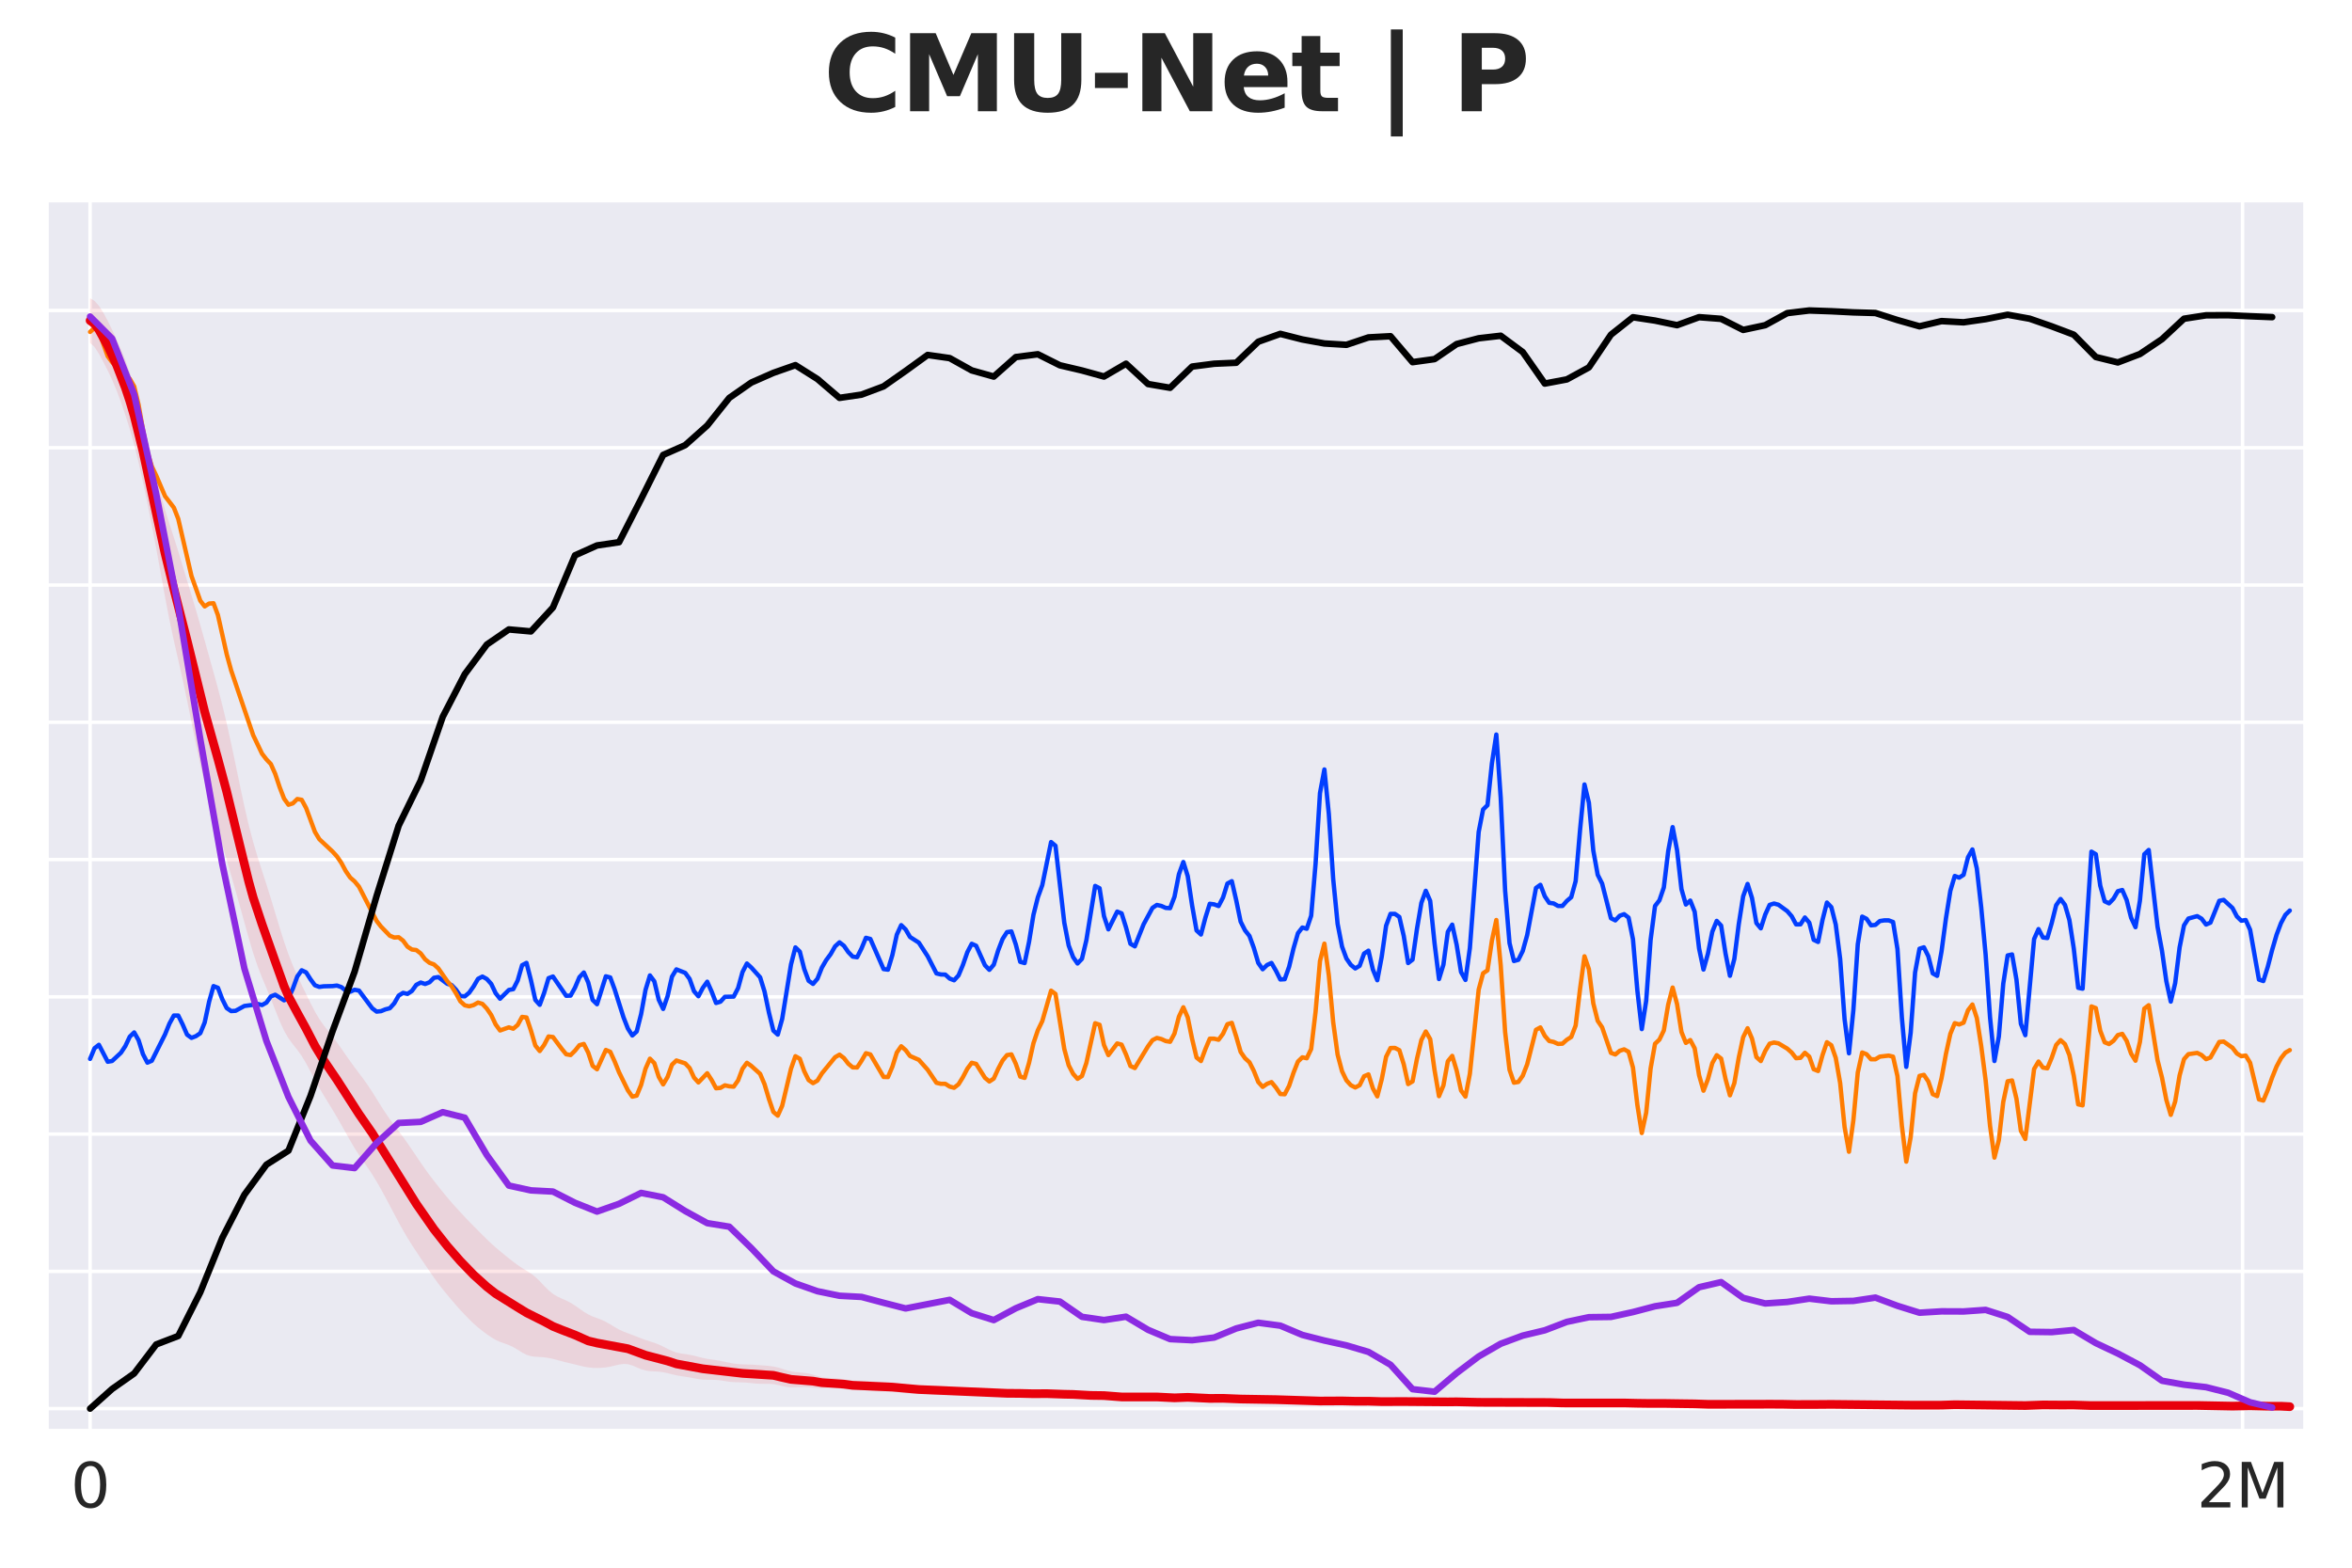 <?xml version="1.0" encoding="utf-8" standalone="no"?>
<!DOCTYPE svg PUBLIC "-//W3C//DTD SVG 1.1//EN"
  "http://www.w3.org/Graphics/SVG/1.1/DTD/svg11.dtd">
<svg xmlns:xlink="http://www.w3.org/1999/xlink" width="540pt" height="360pt" viewBox="0 0 540 360" xmlns="http://www.w3.org/2000/svg" version="1.1">
 <defs>
  <style type="text/css">*{stroke-linejoin: round; stroke-linecap: butt}</style>
 </defs>
 <g id="figure_1">
  <g id="patch_1">
   <path d="M 0 360 
L 540 360 
L 540 0 
L 0 0 
z
" style="fill: #ffffff"/>
  </g>
  <g id="axes_1">
   <g id="patch_2">
    <path d="M 10.8 328.52 
L 529.2 328.52 
L 529.2 46.08 
L 10.8 46.08 
z
" style="fill: #eaeaf2"/>
   </g>
   <g id="matplotlib.axis_1">
    <g id="xtick_1">
     <g id="line2d_1">
      <path d="M 20.684 328.52 
L 20.684 46.08 
" clip-path="url(#p09e2583d44)" style="fill: none; stroke: #ffffff; stroke-width: 0.8; stroke-linecap: round"/>
     </g>
     <g id="text_1">
      <!-- 0 -->
      <g style="fill: #262626" transform="translate(16.23 346.158) scale(0.14 -0.14)">
       <defs>
        <path id="DejaVuSans-30" d="M 2034 4250 
Q 1547 4250 1301 3770 
Q 1056 3291 1056 2328 
Q 1056 1369 1301 889 
Q 1547 409 2034 409 
Q 2525 409 2770 889 
Q 3016 1369 3016 2328 
Q 3016 3291 2770 3770 
Q 2525 4250 2034 4250 
z
M 2034 4750 
Q 2819 4750 3233 4129 
Q 3647 3509 3647 2328 
Q 3647 1150 3233 529 
Q 2819 -91 2034 -91 
Q 1250 -91 836 529 
Q 422 1150 422 2328 
Q 422 3509 836 4129 
Q 1250 4750 2034 4750 
z
" transform="scale(0.016)"/>
       </defs>
       <use xlink:href="#DejaVuSans-30"/>
      </g>
     </g>
    </g>
    <g id="xtick_2">
     <g id="line2d_2">
      <path d="M 514.869 328.52 
L 514.869 46.08 
" clip-path="url(#p09e2583d44)" style="fill: none; stroke: #ffffff; stroke-width: 0.8; stroke-linecap: round"/>
     </g>
     <g id="text_2">
      <!-- 2M -->
      <g style="fill: #262626" transform="translate(504.375 346.158) scale(0.14 -0.14)">
       <defs>
        <path id="DejaVuSans-32" d="M 1228 531 
L 3431 531 
L 3431 0 
L 469 0 
L 469 531 
Q 828 903 1448 1529 
Q 2069 2156 2228 2338 
Q 2531 2678 2651 2914 
Q 2772 3150 2772 3378 
Q 2772 3750 2511 3984 
Q 2250 4219 1831 4219 
Q 1534 4219 1204 4116 
Q 875 4013 500 3803 
L 500 4441 
Q 881 4594 1212 4672 
Q 1544 4750 1819 4750 
Q 2544 4750 2975 4387 
Q 3406 4025 3406 3419 
Q 3406 3131 3298 2873 
Q 3191 2616 2906 2266 
Q 2828 2175 2409 1742 
Q 1991 1309 1228 531 
z
" transform="scale(0.016)"/>
        <path id="DejaVuSans-4d" d="M 628 4666 
L 1569 4666 
L 2759 1491 
L 3956 4666 
L 4897 4666 
L 4897 0 
L 4281 0 
L 4281 4097 
L 3078 897 
L 2444 897 
L 1241 4097 
L 1241 0 
L 628 0 
L 628 4666 
z
" transform="scale(0.016)"/>
       </defs>
       <use xlink:href="#DejaVuSans-32"/>
       <use xlink:href="#DejaVuSans-4d" transform="translate(63.623 0)"/>
      </g>
     </g>
    </g>
   </g>
   <g id="matplotlib.axis_2">
    <g id="ytick_1">
     <g id="line2d_3">
      <path d="M 10.8 323.476 
L 529.2 323.476 
" clip-path="url(#p09e2583d44)" style="fill: none; stroke: #ffffff; stroke-width: 0.8; stroke-linecap: round"/>
     </g>
    </g>
    <g id="ytick_2">
     <g id="line2d_4">
      <path d="M 10.8 291.954 
L 529.2 291.954 
" clip-path="url(#p09e2583d44)" style="fill: none; stroke: #ffffff; stroke-width: 0.8; stroke-linecap: round"/>
     </g>
    </g>
    <g id="ytick_3">
     <g id="line2d_5">
      <path d="M 10.8 260.432 
L 529.2 260.432 
" clip-path="url(#p09e2583d44)" style="fill: none; stroke: #ffffff; stroke-width: 0.8; stroke-linecap: round"/>
     </g>
    </g>
    <g id="ytick_4">
     <g id="line2d_6">
      <path d="M 10.8 228.909 
L 529.2 228.909 
" clip-path="url(#p09e2583d44)" style="fill: none; stroke: #ffffff; stroke-width: 0.8; stroke-linecap: round"/>
     </g>
    </g>
    <g id="ytick_5">
     <g id="line2d_7">
      <path d="M 10.8 197.387 
L 529.2 197.387 
" clip-path="url(#p09e2583d44)" style="fill: none; stroke: #ffffff; stroke-width: 0.8; stroke-linecap: round"/>
     </g>
    </g>
    <g id="ytick_6">
     <g id="line2d_8">
      <path d="M 10.8 165.865 
L 529.2 165.865 
" clip-path="url(#p09e2583d44)" style="fill: none; stroke: #ffffff; stroke-width: 0.8; stroke-linecap: round"/>
     </g>
    </g>
    <g id="ytick_7">
     <g id="line2d_9">
      <path d="M 10.8 134.343 
L 529.2 134.343 
" clip-path="url(#p09e2583d44)" style="fill: none; stroke: #ffffff; stroke-width: 0.8; stroke-linecap: round"/>
     </g>
    </g>
    <g id="ytick_8">
     <g id="line2d_10">
      <path d="M 10.8 102.82 
L 529.2 102.82 
" clip-path="url(#p09e2583d44)" style="fill: none; stroke: #ffffff; stroke-width: 0.8; stroke-linecap: round"/>
     </g>
    </g>
    <g id="ytick_9">
     <g id="line2d_11">
      <path d="M 10.8 71.298 
L 529.2 71.298 
" clip-path="url(#p09e2583d44)" style="fill: none; stroke: #ffffff; stroke-width: 0.8; stroke-linecap: round"/>
     </g>
    </g>
   </g>
   <g id="FillBetweenPolyCollection_1">
    <path d="M 20.684 68.491 
L 20.684 78.74 
L 21.696 79.668 
L 22.708 81.24 
L 23.72 83.104 
L 24.732 85.083 
L 25.744 87.222 
L 26.756 89.633 
L 27.768 92.341 
L 28.78 95.302 
L 29.793 98.528 
L 30.805 102.128 
L 31.817 106.205 
L 32.829 110.732 
L 33.841 115.568 
L 34.853 120.623 
L 35.865 125.932 
L 36.877 131.494 
L 37.889 137.082 
L 38.901 142.339 
L 39.913 147.101 
L 40.926 151.557 
L 41.938 156.058 
L 42.95 160.821 
L 43.962 165.807 
L 44.974 170.796 
L 45.986 175.525 
L 46.998 179.818 
L 48.01 183.661 
L 49.022 187.181 
L 50.034 190.57 
L 51.046 193.98 
L 52.059 197.471 
L 53.071 201.013 
L 54.083 204.57 
L 55.095 208.161 
L 56.107 211.814 
L 57.119 215.454 
L 58.131 218.874 
L 59.143 221.882 
L 60.155 224.478 
L 61.167 226.886 
L 62.179 229.356 
L 63.192 231.946 
L 64.204 234.475 
L 65.216 236.684 
L 66.228 238.435 
L 67.24 239.813 
L 68.252 241.075 
L 69.264 242.491 
L 70.276 244.181 
L 71.288 246.073 
L 72.3 247.998 
L 73.312 249.828 
L 74.325 251.54 
L 75.337 253.188 
L 76.349 254.845 
L 77.361 256.553 
L 78.373 258.324 
L 79.385 260.134 
L 80.397 261.928 
L 81.409 263.64 
L 82.421 265.226 
L 83.433 266.705 
L 84.445 268.157 
L 85.458 269.683 
L 86.47 271.337 
L 87.482 273.108 
L 88.494 274.961 
L 89.506 276.868 
L 90.518 278.796 
L 91.53 280.701 
L 92.542 282.533 
L 93.554 284.26 
L 94.566 285.881 
L 95.578 287.425 
L 96.591 288.928 
L 97.603 290.422 
L 98.615 291.915 
L 99.627 293.382 
L 100.639 294.775 
L 101.651 296.074 
L 102.663 297.311 
L 103.675 298.522 
L 104.687 299.704 
L 105.699 300.838 
L 106.711 301.925 
L 107.724 302.965 
L 108.736 303.941 
L 109.748 304.832 
L 110.76 305.642 
L 111.772 306.392 
L 112.784 307.084 
L 113.796 307.68 
L 114.808 308.148 
L 115.82 308.515 
L 116.832 308.878 
L 117.844 309.345 
L 118.857 309.945 
L 119.869 310.584 
L 120.881 311.107 
L 121.893 311.42 
L 122.905 311.555 
L 123.917 311.617 
L 124.929 311.696 
L 125.941 311.838 
L 126.953 312.05 
L 127.965 312.314 
L 128.977 312.593 
L 129.989 312.853 
L 131.002 313.09 
L 132.014 313.327 
L 133.026 313.581 
L 134.038 313.824 
L 135.05 314.009 
L 136.062 314.11 
L 137.074 314.138 
L 138.086 314.104 
L 139.098 314.008 
L 140.11 313.838 
L 141.122 313.6 
L 142.135 313.355 
L 143.147 313.211 
L 144.159 313.272 
L 145.171 313.56 
L 146.183 313.986 
L 147.195 314.406 
L 148.207 314.708 
L 149.219 314.864 
L 150.231 314.926 
L 151.243 314.986 
L 152.255 315.116 
L 153.268 315.331 
L 154.28 315.586 
L 155.292 315.819 
L 156.304 316 
L 157.316 316.151 
L 158.328 316.31 
L 159.34 316.496 
L 160.352 316.683 
L 161.364 316.815 
L 162.376 316.861 
L 163.388 316.859 
L 164.401 316.884 
L 165.413 316.988 
L 166.425 317.149 
L 167.437 317.301 
L 168.449 317.39 
L 169.461 317.42 
L 170.473 317.444 
L 171.485 317.509 
L 172.497 317.613 
L 173.509 317.714 
L 174.521 317.769 
L 175.534 317.773 
L 176.546 317.775 
L 177.558 317.851 
L 178.57 318.035 
L 179.582 318.282 
L 180.594 318.495 
L 181.606 318.595 
L 182.618 318.583 
L 183.63 318.53 
L 184.642 318.514 
L 185.654 318.567 
L 186.667 318.662 
L 187.679 318.748 
L 188.691 318.782 
L 189.703 318.764 
L 190.715 318.735 
L 191.727 318.754 
L 192.739 318.845 
L 193.751 318.986 
L 194.763 319.125 
L 195.775 319.217 
L 196.787 319.26 
L 197.8 319.29 
L 198.812 319.344 
L 199.824 319.427 
L 200.836 319.514 
L 201.848 319.566 
L 202.86 319.575 
L 203.872 319.573 
L 204.884 319.604 
L 205.896 319.689 
L 206.908 319.813 
L 207.92 319.936 
L 208.933 320.019 
L 209.945 320.048 
L 210.957 320.052 
L 211.969 320.073 
L 212.981 320.137 
L 213.993 320.233 
L 215.005 320.324 
L 216.017 320.365 
L 217.029 320.336 
L 218.041 320.258 
L 219.053 320.182 
L 220.066 320.158 
L 221.078 320.193 
L 222.09 320.243 
L 223.102 320.257 
L 224.114 320.232 
L 225.126 320.218 
L 226.138 320.275 
L 227.15 320.418 
L 228.162 320.598 
L 229.174 320.733 
L 230.186 320.764 
L 231.199 320.707 
L 232.211 320.636 
L 233.223 320.622 
L 234.235 320.685 
L 235.247 320.786 
L 236.259 320.865 
L 237.271 320.886 
L 238.283 320.861 
L 239.295 320.83 
L 240.307 320.828 
L 241.319 320.855 
L 242.332 320.876 
L 243.344 320.864 
L 244.356 320.835 
L 245.368 320.832 
L 246.38 320.886 
L 247.392 320.982 
L 248.404 321.071 
L 249.416 321.104 
L 250.428 321.073 
L 251.44 321.02 
L 252.452 321.012 
L 253.465 321.081 
L 254.477 321.204 
L 255.489 321.32 
L 256.501 321.377 
L 257.513 321.365 
L 258.525 321.324 
L 259.537 321.311 
L 260.549 321.352 
L 261.561 321.422 
L 262.573 321.464 
L 263.585 321.452 
L 264.598 321.417 
L 265.61 321.42 
L 266.622 321.494 
L 267.634 321.61 
L 268.646 321.702 
L 269.658 321.713 
L 270.67 321.639 
L 271.682 321.535 
L 272.694 321.474 
L 273.706 321.495 
L 274.718 321.58 
L 275.731 321.675 
L 276.743 321.73 
L 277.755 321.736 
L 278.767 321.724 
L 279.779 321.742 
L 280.791 321.804 
L 281.803 321.882 
L 282.815 321.932 
L 283.827 321.936 
L 284.839 321.911 
L 285.851 321.891 
L 286.864 321.898 
L 287.876 321.931 
L 288.888 321.974 
L 289.9 321.997 
L 290.912 321.989 
L 291.924 321.966 
L 292.936 321.96 
L 293.948 321.993 
L 294.96 322.058 
L 295.972 322.122 
L 296.984 322.152 
L 297.997 322.145 
L 299.009 322.127 
L 300.021 322.132 
L 301.033 322.165 
L 302.045 322.2 
L 303.057 322.197 
L 304.069 322.145 
L 305.081 322.073 
L 306.093 322.03 
L 307.105 322.044 
L 308.117 322.113 
L 309.13 322.203 
L 310.142 322.275 
L 311.154 322.304 
L 312.166 322.303 
L 313.178 322.296 
L 314.19 322.304 
L 315.202 322.323 
L 316.214 322.336 
L 317.226 322.327 
L 318.238 322.292 
L 319.25 322.251 
L 320.263 322.229 
L 321.275 322.243 
L 322.287 322.285 
L 323.299 322.323 
L 324.311 322.332 
L 325.323 322.321 
L 326.335 322.318 
L 327.347 322.343 
L 328.359 322.389 
L 329.371 322.43 
L 330.383 322.439 
L 331.396 322.409 
L 332.408 322.358 
L 333.42 322.316 
L 334.432 322.302 
L 335.444 322.316 
L 336.456 322.345 
L 337.468 322.369 
L 338.48 322.381 
L 339.492 322.388 
L 340.504 322.409 
L 341.516 322.454 
L 342.529 322.509 
L 343.541 322.545 
L 344.553 322.542 
L 345.565 322.509 
L 346.577 322.47 
L 347.589 322.446 
L 348.601 322.442 
L 349.613 322.443 
L 350.625 322.432 
L 351.637 322.405 
L 352.649 322.379 
L 353.662 322.385 
L 354.674 322.435 
L 355.686 322.513 
L 356.698 322.583 
L 357.71 322.618 
L 358.722 322.618 
L 359.734 322.606 
L 360.746 322.605 
L 361.758 322.623 
L 362.77 322.65 
L 363.782 322.664 
L 364.795 322.654 
L 365.807 322.629 
L 366.819 322.609 
L 367.831 322.606 
L 368.843 322.622 
L 369.855 322.644 
L 370.867 322.652 
L 371.879 322.641 
L 372.891 322.619 
L 373.903 322.606 
L 374.915 322.615 
L 375.928 322.643 
L 376.94 322.674 
L 377.952 322.694 
L 378.964 322.698 
L 379.976 322.692 
L 380.988 322.692 
L 382 322.702 
L 383.012 322.716 
L 384.024 322.717 
L 385.036 322.696 
L 386.048 322.662 
L 387.061 322.635 
L 388.073 322.636 
L 389.085 322.665 
L 390.097 322.708 
L 391.109 322.743 
L 392.121 322.757 
L 393.133 322.757 
L 394.145 322.759 
L 395.157 322.775 
L 396.169 322.798 
L 397.181 322.814 
L 398.194 322.809 
L 399.206 322.788 
L 400.218 322.765 
L 401.23 322.758 
L 402.242 322.771 
L 403.254 322.794 
L 404.266 322.808 
L 405.278 322.806 
L 406.29 322.795 
L 407.302 322.794 
L 408.314 322.818 
L 409.327 322.864 
L 410.339 322.911 
L 411.351 322.934 
L 412.363 322.923 
L 413.375 322.893 
L 414.387 322.87 
L 415.399 322.868 
L 416.411 322.881 
L 417.423 322.894 
L 418.435 322.892 
L 419.447 322.878 
L 420.46 322.867 
L 421.472 322.876 
L 422.484 322.906 
L 423.496 322.939 
L 424.508 322.951 
L 425.52 322.937 
L 426.532 322.912 
L 427.544 322.9 
L 428.556 322.912 
L 429.568 322.941 
L 430.58 322.969 
L 431.593 322.98 
L 432.605 322.968 
L 433.617 322.947 
L 434.629 322.934 
L 435.641 322.941 
L 436.653 322.96 
L 437.665 322.976 
L 438.677 322.978 
L 439.689 322.969 
L 440.701 322.963 
L 441.713 322.972 
L 442.726 322.995 
L 443.738 323.019 
L 444.75 323.024 
L 445.762 322.999 
L 446.774 322.956 
L 447.786 322.918 
L 448.798 322.905 
L 449.81 322.919 
L 450.822 322.949 
L 451.834 322.973 
L 452.846 322.979 
L 453.859 322.972 
L 454.871 322.97 
L 455.883 322.986 
L 456.895 323.017 
L 457.907 323.053 
L 458.919 323.078 
L 459.931 323.087 
L 460.943 323.087 
L 461.955 323.095 
L 462.967 323.118 
L 463.979 323.148 
L 464.992 323.164 
L 466.004 323.151 
L 467.016 323.113 
L 468.028 323.07 
L 469.04 323.042 
L 470.052 323.044 
L 471.064 323.071 
L 472.076 323.1 
L 473.088 323.11 
L 474.1 323.097 
L 475.112 323.079 
L 476.125 323.074 
L 477.137 323.084 
L 478.149 323.094 
L 479.161 323.091 
L 480.173 323.081 
L 481.185 323.078 
L 482.197 323.093 
L 483.209 323.125 
L 484.221 323.157 
L 485.233 323.172 
L 486.245 323.164 
L 487.258 323.151 
L 488.27 323.155 
L 489.282 323.185 
L 490.294 323.232 
L 491.306 323.277 
L 492.318 323.3 
L 493.33 323.29 
L 494.342 323.251 
L 495.354 323.206 
L 496.366 323.176 
L 497.378 323.172 
L 498.391 323.19 
L 499.403 323.212 
L 500.415 323.222 
L 501.427 323.221 
L 502.439 323.221 
L 503.451 323.233 
L 504.463 323.248 
L 505.475 323.246 
L 506.487 323.223 
L 507.499 323.193 
L 508.511 323.177 
L 509.524 323.182 
L 510.536 323.206 
L 511.548 323.236 
L 512.56 323.258 
L 513.572 323.267 
L 514.584 323.27 
L 515.596 323.279 
L 516.608 323.296 
L 517.62 323.319 
L 518.632 323.338 
L 519.644 323.343 
L 520.657 323.334 
L 521.669 323.317 
L 522.681 323.31 
L 523.693 323.328 
L 524.705 323.365 
L 525.717 323.396 
L 525.717 322.652 
L 525.717 322.652 
L 524.705 322.591 
L 523.693 322.512 
L 522.681 322.464 
L 521.669 322.467 
L 520.657 322.504 
L 519.644 322.527 
L 518.632 322.499 
L 517.62 322.424 
L 516.608 322.348 
L 515.596 322.325 
L 514.584 322.372 
L 513.572 322.465 
L 512.56 322.547 
L 511.548 322.572 
L 510.536 322.535 
L 509.524 322.468 
L 508.511 322.411 
L 507.499 322.378 
L 506.487 322.354 
L 505.475 322.312 
L 504.463 322.247 
L 503.451 322.183 
L 502.439 322.156 
L 501.427 322.188 
L 500.415 322.266 
L 499.403 322.348 
L 498.391 322.385 
L 497.378 322.355 
L 496.366 322.286 
L 495.354 322.226 
L 494.342 322.211 
L 493.33 322.239 
L 492.318 322.272 
L 491.306 322.273 
L 490.294 322.245 
L 489.282 322.228 
L 488.27 322.257 
L 487.258 322.33 
L 486.245 322.414 
L 485.233 322.473 
L 484.221 322.489 
L 483.209 322.475 
L 482.197 322.46 
L 481.185 322.461 
L 480.173 322.468 
L 479.161 322.451 
L 478.149 322.392 
L 477.137 322.302 
L 476.125 322.211 
L 475.112 322.153 
L 474.1 322.148 
L 473.088 322.192 
L 472.076 322.25 
L 471.064 322.276 
L 470.052 322.251 
L 469.04 322.203 
L 468.028 322.181 
L 467.016 322.214 
L 466.004 322.29 
L 464.992 322.372 
L 463.979 322.431 
L 462.967 322.463 
L 461.955 322.485 
L 460.943 322.514 
L 459.931 322.544 
L 458.919 322.548 
L 457.907 322.51 
L 456.895 322.441 
L 455.883 322.372 
L 454.871 322.327 
L 453.859 322.314 
L 452.846 322.32 
L 451.834 322.32 
L 450.822 322.3 
L 449.81 322.269 
L 448.798 322.248 
L 447.786 322.254 
L 446.774 322.294 
L 445.762 322.352 
L 444.75 322.392 
L 443.738 322.392 
L 442.726 322.366 
L 441.713 322.349 
L 440.701 322.364 
L 439.689 322.404 
L 438.677 322.438 
L 437.665 322.443 
L 436.653 322.423 
L 435.641 322.403 
L 434.629 322.408 
L 433.617 322.444 
L 432.605 322.489 
L 431.593 322.511 
L 430.58 322.488 
L 429.568 322.424 
L 428.556 322.352 
L 427.544 322.308 
L 426.532 322.306 
L 425.52 322.324 
L 424.508 322.325 
L 423.496 322.282 
L 422.484 322.207 
L 421.472 322.141 
L 420.46 322.121 
L 419.447 322.147 
L 418.435 322.185 
L 417.423 322.196 
L 416.411 322.171 
L 415.399 322.132 
L 414.387 322.11 
L 413.375 322.119 
L 412.363 322.141 
L 411.351 322.146 
L 410.339 322.119 
L 409.327 322.075 
L 408.314 322.051 
L 407.302 322.066 
L 406.29 322.113 
L 405.278 322.16 
L 404.266 322.174 
L 403.254 322.143 
L 402.242 322.091 
L 401.23 322.058 
L 400.218 322.074 
L 399.206 322.129 
L 398.194 322.183 
L 397.181 322.201 
L 396.169 322.185 
L 395.157 322.161 
L 394.145 322.159 
L 393.133 322.18 
L 392.121 322.201 
L 391.109 322.195 
L 390.097 322.152 
L 389.085 322.089 
L 388.073 322.035 
L 387.061 322.012 
L 386.048 322.015 
L 385.036 322.015 
L 384.024 321.984 
L 383.012 321.921 
L 382 321.853 
L 380.988 321.817 
L 379.976 321.83 
L 378.964 321.873 
L 377.952 321.907 
L 376.94 321.9 
L 375.928 321.848 
L 374.915 321.779 
L 373.903 321.732 
L 372.891 321.734 
L 371.879 321.777 
L 370.867 321.824 
L 369.855 321.834 
L 368.843 321.795 
L 367.831 321.731 
L 366.819 321.683 
L 365.807 321.675 
L 364.795 321.699 
L 363.782 321.722 
L 362.77 321.718 
L 361.758 321.694 
L 360.746 321.68 
L 359.734 321.694 
L 358.722 321.724 
L 357.71 321.732 
L 356.698 321.696 
L 355.686 321.63 
L 354.674 321.572 
L 353.662 321.551 
L 352.649 321.567 
L 351.637 321.602 
L 350.625 321.628 
L 349.613 321.627 
L 348.601 321.605 
L 347.589 321.582 
L 346.577 321.577 
L 345.565 321.597 
L 344.553 321.633 
L 343.541 321.659 
L 342.529 321.659 
L 341.516 321.642 
L 340.504 321.639 
L 339.492 321.662 
L 338.48 321.696 
L 337.468 321.703 
L 336.456 321.662 
L 335.444 321.585 
L 334.432 321.511 
L 333.42 321.478 
L 332.408 321.499 
L 331.396 321.545 
L 330.383 321.57 
L 329.371 321.544 
L 328.359 321.474 
L 327.347 321.396 
L 326.335 321.346 
L 325.323 321.341 
L 324.311 321.37 
L 323.299 321.401 
L 322.287 321.409 
L 321.275 321.394 
L 320.263 321.378 
L 319.25 321.379 
L 318.238 321.394 
L 317.226 321.402 
L 316.214 321.376 
L 315.202 321.31 
L 314.19 321.233 
L 313.178 321.186 
L 312.166 321.195 
L 311.154 321.245 
L 310.142 321.293 
L 309.13 321.309 
L 308.117 321.291 
L 307.105 321.266 
L 306.093 321.252 
L 305.081 321.252 
L 304.069 321.259 
L 303.057 321.262 
L 302.045 321.251 
L 301.033 321.227 
L 300.021 321.2 
L 299.009 321.178 
L 297.997 321.158 
L 296.984 321.123 
L 295.972 321.061 
L 294.96 320.979 
L 293.948 320.901 
L 292.936 320.852 
L 291.924 320.829 
L 290.912 320.809 
L 289.9 320.777 
L 288.888 320.735 
L 287.876 320.701 
L 286.864 320.682 
L 285.851 320.664 
L 284.839 320.634 
L 283.827 320.584 
L 282.815 320.518 
L 281.803 320.451 
L 280.791 320.407 
L 279.779 320.409 
L 278.767 320.454 
L 277.755 320.517 
L 276.743 320.557 
L 275.731 320.542 
L 274.718 320.471 
L 273.706 320.371 
L 272.694 320.283 
L 271.682 320.241 
L 270.67 320.251 
L 269.658 320.282 
L 268.646 320.292 
L 267.634 320.26 
L 266.622 320.207 
L 265.61 320.168 
L 264.598 320.162 
L 263.585 320.184 
L 262.573 320.213 
L 261.561 320.233 
L 260.549 320.241 
L 259.537 320.245 
L 258.525 320.244 
L 257.513 320.22 
L 256.501 320.152 
L 255.489 320.049 
L 254.477 319.946 
L 253.465 319.874 
L 252.452 319.841 
L 251.44 319.827 
L 250.428 319.803 
L 249.416 319.751 
L 248.404 319.675 
L 247.392 319.596 
L 246.38 319.54 
L 245.368 319.517 
L 244.356 319.513 
L 243.344 319.494 
L 242.332 319.431 
L 241.319 319.329 
L 240.307 319.23 
L 239.295 319.179 
L 238.283 319.184 
L 237.271 319.22 
L 236.259 319.254 
L 235.247 319.272 
L 234.235 319.271 
L 233.223 319.254 
L 232.211 319.229 
L 231.199 319.206 
L 230.186 319.189 
L 229.174 319.17 
L 228.162 319.136 
L 227.15 319.094 
L 226.138 319.057 
L 225.126 319.03 
L 224.114 319.002 
L 223.102 318.953 
L 222.09 318.871 
L 221.078 318.76 
L 220.066 318.635 
L 219.053 318.513 
L 218.041 318.402 
L 217.029 318.311 
L 216.017 318.239 
L 215.005 318.186 
L 213.993 318.152 
L 212.981 318.136 
L 211.969 318.129 
L 210.957 318.117 
L 209.945 318.085 
L 208.933 318.019 
L 207.92 317.907 
L 206.908 317.757 
L 205.896 317.599 
L 204.884 317.467 
L 203.872 317.381 
L 202.86 317.333 
L 201.848 317.288 
L 200.836 317.217 
L 199.824 317.131 
L 198.812 317.069 
L 197.8 317.054 
L 196.787 317.061 
L 195.775 317.027 
L 194.763 316.908 
L 193.751 316.726 
L 192.739 316.557 
L 191.727 316.459 
L 190.715 316.425 
L 189.703 316.377 
L 188.691 316.233 
L 187.679 315.976 
L 186.667 315.673 
L 185.654 315.416 
L 184.642 315.256 
L 183.63 315.168 
L 182.618 315.081 
L 181.606 314.918 
L 180.594 314.653 
L 179.582 314.326 
L 178.57 314.02 
L 177.558 313.798 
L 176.546 313.668 
L 175.534 313.584 
L 174.521 313.504 
L 173.509 313.427 
L 172.497 313.372 
L 171.485 313.342 
L 170.473 313.31 
L 169.461 313.241 
L 168.449 313.116 
L 167.437 312.932 
L 166.425 312.717 
L 165.413 312.508 
L 164.401 312.336 
L 163.388 312.193 
L 162.376 312.04 
L 161.364 311.835 
L 160.352 311.579 
L 159.34 311.318 
L 158.328 311.105 
L 157.316 310.951 
L 156.304 310.804 
L 155.292 310.58 
L 154.28 310.22 
L 153.268 309.74 
L 152.255 309.221 
L 151.243 308.751 
L 150.231 308.364 
L 149.219 308.035 
L 148.207 307.704 
L 147.195 307.335 
L 146.183 306.937 
L 145.171 306.543 
L 144.159 306.168 
L 143.147 305.777 
L 142.135 305.311 
L 141.122 304.743 
L 140.11 304.12 
L 139.098 303.538 
L 138.086 303.065 
L 137.074 302.684 
L 136.062 302.308 
L 135.05 301.839 
L 134.038 301.233 
L 133.026 300.524 
L 132.014 299.804 
L 131.002 299.165 
L 129.989 298.646 
L 128.977 298.204 
L 127.965 297.732 
L 126.953 297.116 
L 125.941 296.286 
L 124.929 295.27 
L 123.917 294.197 
L 122.905 293.228 
L 121.893 292.447 
L 120.881 291.803 
L 119.869 291.18 
L 118.857 290.5 
L 117.844 289.752 
L 116.832 288.957 
L 115.82 288.14 
L 114.808 287.31 
L 113.796 286.455 
L 112.784 285.55 
L 111.772 284.588 
L 110.76 283.584 
L 109.748 282.568 
L 108.736 281.554 
L 107.724 280.525 
L 106.711 279.461 
L 105.699 278.366 
L 104.687 277.256 
L 103.675 276.123 
L 102.663 274.945 
L 101.651 273.716 
L 100.639 272.455 
L 99.627 271.169 
L 98.615 269.841 
L 97.603 268.447 
L 96.591 266.988 
L 95.578 265.492 
L 94.566 263.992 
L 93.554 262.52 
L 92.542 261.095 
L 91.53 259.722 
L 90.518 258.378 
L 89.506 257.007 
L 88.494 255.548 
L 87.482 253.982 
L 86.47 252.351 
L 85.458 250.735 
L 84.445 249.205 
L 83.433 247.784 
L 82.421 246.434 
L 81.409 245.088 
L 80.397 243.698 
L 79.385 242.257 
L 78.373 240.795 
L 77.361 239.361 
L 76.349 238.005 
L 75.337 236.732 
L 74.325 235.449 
L 73.312 234.001 
L 72.3 232.285 
L 71.288 230.337 
L 70.276 228.274 
L 69.264 226.176 
L 68.252 224.026 
L 67.24 221.72 
L 66.228 219.139 
L 65.216 216.224 
L 64.204 213.018 
L 63.192 209.657 
L 62.179 206.306 
L 61.167 203.076 
L 60.155 199.951 
L 59.143 196.786 
L 58.131 193.371 
L 57.119 189.516 
L 56.107 185.155 
L 55.095 180.407 
L 54.083 175.514 
L 53.071 170.714 
L 52.059 166.164 
L 51.046 161.943 
L 50.034 158.04 
L 49.022 154.35 
L 48.01 150.73 
L 46.998 147.11 
L 45.986 143.524 
L 44.974 140.041 
L 43.962 136.661 
L 42.95 133.311 
L 41.938 129.947 
L 40.926 126.616 
L 39.913 123.395 
L 38.901 120.262 
L 37.889 117.038 
L 36.877 113.5 
L 35.865 109.546 
L 34.853 105.258 
L 33.841 100.842 
L 32.829 96.523 
L 31.817 92.478 
L 30.805 88.809 
L 29.793 85.554 
L 28.78 82.701 
L 27.768 80.187 
L 26.756 77.901 
L 25.744 75.74 
L 24.732 73.68 
L 23.72 71.796 
L 22.708 70.221 
L 21.696 69.086 
L 20.684 68.491 
z
" clip-path="url(#p09e2583d44)" style="fill: #e8000b; fill-opacity: 0.1"/>
   </g>
   <g id="line2d_12">
    <path d="M 20.684 243.161 
L 21.696 240.723 
L 22.708 239.93 
L 24.732 243.817 
L 25.744 243.643 
L 27.768 241.746 
L 28.78 240.215 
L 29.793 238.063 
L 30.805 237.087 
L 31.817 238.872 
L 32.829 242.088 
L 33.841 244.025 
L 34.853 243.588 
L 37.889 237.546 
L 38.901 235.064 
L 39.913 233.205 
L 40.926 233.207 
L 41.938 235.268 
L 42.95 237.596 
L 43.962 238.336 
L 44.974 237.945 
L 45.986 237.261 
L 46.998 234.794 
L 48.01 230.035 
L 49.022 226.447 
L 50.034 226.838 
L 51.046 229.485 
L 52.059 231.502 
L 53.071 232.182 
L 54.083 232.119 
L 56.107 231.014 
L 58.131 230.743 
L 59.143 230.536 
L 60.155 230.799 
L 61.167 230.238 
L 62.179 228.821 
L 63.192 228.43 
L 65.216 229.712 
L 66.228 229.228 
L 67.24 227.02 
L 68.252 224.247 
L 69.264 222.811 
L 70.276 223.29 
L 71.288 224.877 
L 72.3 226.254 
L 73.312 226.629 
L 74.325 226.491 
L 76.349 226.442 
L 77.361 226.322 
L 78.373 226.675 
L 79.385 227.485 
L 80.397 227.742 
L 81.409 227.29 
L 82.421 227.475 
L 85.458 231.537 
L 86.47 232.305 
L 87.482 232.198 
L 88.494 231.785 
L 89.506 231.526 
L 90.518 230.399 
L 91.53 228.625 
L 92.542 227.998 
L 93.554 228.235 
L 94.566 227.563 
L 95.578 226.157 
L 96.591 225.629 
L 97.603 225.956 
L 98.615 225.564 
L 99.627 224.54 
L 100.639 224.373 
L 102.663 225.897 
L 103.675 226.2 
L 104.687 227.26 
L 105.699 228.72 
L 106.711 228.803 
L 107.724 227.958 
L 108.736 226.521 
L 109.748 224.781 
L 110.76 224.257 
L 111.772 224.818 
L 112.784 225.94 
L 113.796 228.072 
L 114.808 229.344 
L 116.832 227.335 
L 117.844 227.142 
L 118.857 225.152 
L 119.869 221.652 
L 120.881 221.115 
L 121.893 225.065 
L 122.905 229.617 
L 123.917 230.746 
L 124.929 228.006 
L 125.941 224.625 
L 126.953 224.245 
L 129.989 228.672 
L 131.002 228.63 
L 132.014 226.798 
L 133.026 224.406 
L 134.038 223.324 
L 135.05 225.612 
L 136.062 229.625 
L 137.074 230.606 
L 139.098 224.197 
L 140.11 224.464 
L 141.122 227.203 
L 143.147 233.601 
L 144.159 236.195 
L 145.171 237.784 
L 146.183 236.868 
L 147.195 232.859 
L 148.207 227.314 
L 149.219 223.996 
L 150.231 225.361 
L 151.243 229.569 
L 152.255 231.687 
L 153.268 228.782 
L 154.28 224.279 
L 155.292 222.607 
L 157.316 223.405 
L 158.328 224.8 
L 159.34 227.62 
L 160.352 228.777 
L 161.364 226.85 
L 162.376 225.44 
L 163.388 227.707 
L 164.401 230.322 
L 165.413 230.025 
L 166.425 228.906 
L 168.449 228.859 
L 169.461 226.896 
L 170.473 223.222 
L 171.485 221.259 
L 172.497 222.187 
L 174.521 224.434 
L 175.534 227.717 
L 176.546 232.55 
L 177.558 236.665 
L 178.57 237.583 
L 179.582 233.977 
L 181.606 221.483 
L 182.618 217.556 
L 183.63 218.535 
L 184.642 222.507 
L 185.654 225.224 
L 186.667 225.94 
L 187.679 224.76 
L 188.691 222.206 
L 189.703 220.466 
L 190.715 219.1 
L 191.727 217.321 
L 192.739 216.397 
L 193.751 217.184 
L 194.763 218.636 
L 195.775 219.677 
L 196.787 219.818 
L 197.8 217.794 
L 198.812 215.356 
L 199.824 215.619 
L 202.86 222.541 
L 203.872 222.672 
L 204.884 219.299 
L 205.896 214.648 
L 206.908 212.449 
L 207.92 213.429 
L 208.933 215.166 
L 210.957 216.468 
L 212.981 219.587 
L 215.005 223.534 
L 216.017 223.774 
L 217.029 223.802 
L 218.041 224.718 
L 219.053 225.112 
L 220.066 223.998 
L 221.078 221.586 
L 222.09 218.674 
L 223.102 216.731 
L 224.114 217.185 
L 226.138 221.665 
L 227.15 222.708 
L 228.162 221.532 
L 229.174 218.245 
L 230.186 215.624 
L 231.199 214.05 
L 232.211 213.896 
L 233.223 216.88 
L 234.235 220.874 
L 235.247 221.152 
L 236.259 216.292 
L 237.271 210.074 
L 238.283 206.058 
L 239.295 203.271 
L 241.319 193.371 
L 242.332 194.219 
L 244.356 211.905 
L 245.368 217.146 
L 246.38 219.796 
L 247.392 221.255 
L 248.404 220.19 
L 249.416 215.934 
L 251.44 203.443 
L 252.452 203.974 
L 253.465 210.365 
L 254.477 213.413 
L 256.501 209.342 
L 257.513 209.745 
L 258.525 212.971 
L 259.537 216.726 
L 260.549 217.318 
L 262.573 212.236 
L 264.598 208.484 
L 265.61 207.81 
L 266.622 208.036 
L 267.634 208.486 
L 268.646 208.548 
L 269.658 205.921 
L 270.67 200.753 
L 271.682 197.952 
L 272.694 201.186 
L 273.706 207.976 
L 274.718 213.663 
L 275.731 214.598 
L 276.743 210.762 
L 277.755 207.543 
L 278.767 207.675 
L 279.779 208.063 
L 280.791 206.124 
L 281.803 202.899 
L 282.815 202.351 
L 283.827 206.74 
L 284.839 211.648 
L 285.851 213.648 
L 286.864 214.925 
L 287.876 217.695 
L 288.888 221.126 
L 289.9 222.577 
L 290.912 221.601 
L 291.924 221.137 
L 292.936 222.896 
L 293.948 224.92 
L 294.96 224.86 
L 295.972 221.993 
L 296.984 217.779 
L 297.997 214.291 
L 299.009 212.993 
L 300.021 213.278 
L 301.033 210.285 
L 302.045 198.354 
L 303.057 182.12 
L 304.069 176.7 
L 305.081 186.856 
L 306.093 201.853 
L 307.105 212.161 
L 308.117 217.368 
L 309.13 220.116 
L 310.142 221.576 
L 311.154 222.39 
L 312.166 221.781 
L 313.178 218.978 
L 314.19 218.313 
L 315.202 222.637 
L 316.214 225.095 
L 317.226 219.731 
L 318.238 212.578 
L 319.25 209.855 
L 320.263 209.865 
L 321.275 210.559 
L 322.287 214.931 
L 323.299 221.152 
L 324.311 220.369 
L 325.323 213.314 
L 326.335 207.337 
L 327.347 204.557 
L 328.359 206.876 
L 329.371 216.708 
L 330.383 224.828 
L 331.396 221.53 
L 332.408 213.993 
L 333.42 212.331 
L 334.432 216.936 
L 335.444 223.219 
L 336.456 225.031 
L 337.468 217.721 
L 339.492 191.042 
L 340.504 185.888 
L 341.516 184.903 
L 342.529 175.326 
L 343.541 168.68 
L 344.553 183.226 
L 345.565 204.521 
L 346.577 216.583 
L 347.589 220.686 
L 348.601 220.409 
L 349.613 218.373 
L 350.625 214.723 
L 352.649 203.914 
L 353.662 203.191 
L 354.674 205.83 
L 355.686 207.325 
L 356.698 207.46 
L 357.71 208.041 
L 358.722 208.04 
L 359.734 206.891 
L 360.746 206.022 
L 361.758 202.333 
L 362.77 190.562 
L 363.782 180.147 
L 364.795 184.337 
L 365.807 195.307 
L 366.819 200.886 
L 367.831 202.892 
L 369.855 210.851 
L 370.867 211.354 
L 371.879 210.288 
L 372.891 209.933 
L 373.903 210.718 
L 374.915 215.676 
L 375.928 227.51 
L 376.94 236.319 
L 377.952 229.818 
L 378.964 215.862 
L 379.976 208.059 
L 380.988 206.75 
L 382 203.799 
L 383.012 195.426 
L 384.024 189.936 
L 385.036 195.207 
L 386.048 204.168 
L 387.061 207.712 
L 388.073 206.807 
L 389.085 209.369 
L 390.097 217.801 
L 391.109 222.645 
L 392.121 219.035 
L 393.133 213.959 
L 394.145 211.471 
L 395.157 212.545 
L 396.169 218.978 
L 397.181 224.077 
L 398.194 220.183 
L 399.206 212.211 
L 400.218 205.819 
L 401.23 202.987 
L 402.242 206.216 
L 403.254 211.974 
L 404.266 213.179 
L 405.278 210.028 
L 406.29 207.798 
L 407.302 207.481 
L 408.314 207.757 
L 410.339 209.233 
L 411.351 210.395 
L 412.363 212.268 
L 413.375 212.266 
L 414.387 210.69 
L 415.399 211.888 
L 416.411 215.819 
L 417.423 216.31 
L 418.435 211.247 
L 419.447 207.26 
L 420.46 208.318 
L 421.472 212.31 
L 422.484 220.203 
L 423.496 234.041 
L 424.508 241.879 
L 425.52 231.945 
L 426.532 216.856 
L 427.544 210.488 
L 428.556 211.002 
L 429.568 212.496 
L 430.58 212.387 
L 431.593 211.507 
L 432.605 211.351 
L 433.617 211.348 
L 434.629 211.724 
L 435.641 217.918 
L 436.653 233.66 
L 437.665 244.997 
L 438.677 237.137 
L 439.689 223.317 
L 440.701 217.861 
L 441.713 217.539 
L 442.726 219.58 
L 443.738 223.522 
L 444.75 224.093 
L 445.762 218.462 
L 446.774 210.885 
L 447.786 204.555 
L 448.798 201.155 
L 449.81 201.542 
L 450.822 200.888 
L 451.834 196.885 
L 452.846 195.07 
L 453.859 199.429 
L 454.871 208.358 
L 455.883 219.181 
L 456.895 233.613 
L 457.907 243.649 
L 458.919 238.014 
L 459.931 225.889 
L 460.943 219.404 
L 461.955 219.176 
L 462.967 224.97 
L 463.979 235.113 
L 464.992 237.718 
L 467.016 215.631 
L 468.028 213.352 
L 469.04 215.282 
L 470.052 215.41 
L 471.064 211.935 
L 472.076 207.878 
L 473.088 206.439 
L 474.1 207.804 
L 475.112 211.274 
L 476.125 217.834 
L 477.137 226.836 
L 478.149 227.045 
L 480.173 195.566 
L 481.185 196.165 
L 482.197 203.362 
L 483.209 206.97 
L 484.221 207.446 
L 485.233 206.391 
L 486.245 204.651 
L 487.258 204.38 
L 488.27 206.702 
L 489.282 210.746 
L 490.294 212.919 
L 491.306 206.836 
L 492.318 196.163 
L 493.33 195.19 
L 495.354 212.815 
L 496.366 218.285 
L 497.378 225.35 
L 498.391 230.002 
L 499.403 225.765 
L 500.415 217.591 
L 501.427 212.507 
L 502.439 210.935 
L 504.463 210.377 
L 505.475 210.976 
L 506.487 212.312 
L 507.499 211.874 
L 509.524 206.867 
L 510.536 206.648 
L 512.56 208.513 
L 513.572 210.45 
L 514.584 211.436 
L 515.596 211.27 
L 516.608 213.516 
L 518.632 224.947 
L 519.644 225.286 
L 520.657 222.035 
L 521.669 218.126 
L 522.681 214.665 
L 523.693 211.987 
L 524.705 210.085 
L 525.717 209.098 
L 525.717 209.098 
" clip-path="url(#p09e2583d44)" style="fill: none; stroke: #023eff; stroke-linecap: round"/>
   </g>
   <g id="line2d_13">
    <path d="M 20.684 76.218 
L 21.696 75.322 
L 22.708 76.121 
L 24.732 81.798 
L 25.744 83.174 
L 26.756 84.195 
L 27.768 85.45 
L 28.78 86.357 
L 29.793 86.981 
L 30.805 88.732 
L 31.817 92.944 
L 32.829 98.732 
L 33.841 103.829 
L 34.853 107.088 
L 35.865 109.203 
L 37.889 113.944 
L 39.913 116.568 
L 40.926 119.156 
L 43.962 132.275 
L 45.986 137.947 
L 46.998 139.252 
L 48.01 138.599 
L 49.022 138.525 
L 50.034 141.251 
L 52.059 150.278 
L 53.071 153.954 
L 55.095 159.929 
L 58.131 168.835 
L 60.155 173.065 
L 61.167 174.383 
L 62.179 175.448 
L 63.192 177.721 
L 64.204 180.765 
L 65.216 183.381 
L 66.228 184.799 
L 67.24 184.482 
L 68.252 183.482 
L 69.264 183.668 
L 70.276 185.539 
L 72.3 191.019 
L 73.312 192.706 
L 76.349 195.552 
L 77.361 196.665 
L 78.373 198.156 
L 79.385 200.036 
L 80.397 201.511 
L 81.409 202.4 
L 82.421 203.621 
L 86.47 211.483 
L 87.482 212.788 
L 89.506 214.876 
L 90.518 215.29 
L 91.53 215.223 
L 92.542 216.008 
L 93.554 217.389 
L 94.566 218.045 
L 95.578 218.167 
L 96.591 218.942 
L 97.603 220.297 
L 98.615 221.099 
L 99.627 221.465 
L 100.639 222.376 
L 102.663 225.293 
L 103.675 226.469 
L 104.687 228.089 
L 105.699 229.948 
L 106.711 230.855 
L 107.724 231.089 
L 108.736 230.804 
L 109.748 230.226 
L 110.76 230.529 
L 111.772 231.616 
L 112.784 233.094 
L 113.796 235.247 
L 114.808 236.635 
L 116.832 235.921 
L 117.844 236.228 
L 118.857 235.365 
L 119.869 233.52 
L 120.881 233.646 
L 121.893 236.652 
L 122.905 240.083 
L 123.917 241.356 
L 124.929 239.958 
L 125.941 238.014 
L 126.953 238.142 
L 128.977 240.864 
L 129.989 242.099 
L 131.002 242.28 
L 132.014 241.279 
L 133.026 240.023 
L 134.038 239.733 
L 135.05 241.717 
L 136.062 244.757 
L 137.074 245.541 
L 139.098 241.112 
L 140.11 241.537 
L 141.122 243.748 
L 142.135 246.253 
L 144.159 250.378 
L 145.171 251.829 
L 146.183 251.598 
L 147.195 249.137 
L 148.207 245.417 
L 149.219 243.115 
L 150.231 244.142 
L 151.243 247.275 
L 152.255 249.02 
L 153.268 247.312 
L 154.28 244.493 
L 155.292 243.528 
L 157.316 244.188 
L 158.328 245.26 
L 159.34 247.449 
L 160.352 248.569 
L 162.376 246.457 
L 163.388 248.02 
L 164.401 249.907 
L 165.413 249.817 
L 166.425 249.231 
L 167.437 249.458 
L 168.449 249.538 
L 169.461 248.104 
L 170.473 245.436 
L 171.485 244.06 
L 172.497 244.78 
L 174.521 246.604 
L 175.534 248.994 
L 176.546 252.381 
L 177.558 255.336 
L 178.57 256.195 
L 179.582 253.932 
L 181.606 245.432 
L 182.618 242.549 
L 183.63 243.14 
L 184.642 245.986 
L 185.654 248.033 
L 186.667 248.728 
L 187.679 248.147 
L 188.691 246.503 
L 191.727 242.781 
L 192.739 242.19 
L 193.751 242.965 
L 194.763 244.264 
L 195.775 245.112 
L 196.787 245.134 
L 197.8 243.6 
L 198.812 241.859 
L 199.824 242.14 
L 202.86 247.307 
L 203.872 247.334 
L 204.884 244.959 
L 205.896 241.712 
L 206.908 240.261 
L 207.92 241.141 
L 208.933 242.493 
L 210.957 243.379 
L 212.981 245.652 
L 215.005 248.651 
L 216.017 248.881 
L 217.029 248.885 
L 218.041 249.524 
L 219.053 249.793 
L 220.066 248.994 
L 221.078 247.363 
L 222.09 245.424 
L 223.102 244.055 
L 224.114 244.313 
L 226.138 247.507 
L 227.15 248.348 
L 228.162 247.683 
L 229.174 245.449 
L 230.186 243.529 
L 231.199 242.291 
L 232.211 242.126 
L 233.223 244.288 
L 234.235 247.228 
L 235.247 247.521 
L 236.259 244.07 
L 237.271 239.557 
L 238.283 236.586 
L 239.295 234.498 
L 241.319 227.495 
L 242.332 228.248 
L 244.356 240.9 
L 245.368 244.643 
L 246.38 246.594 
L 247.392 247.739 
L 248.404 247.097 
L 249.416 244.113 
L 251.44 234.976 
L 252.452 235.324 
L 253.465 239.978 
L 254.477 242.291 
L 256.501 239.616 
L 257.513 239.894 
L 258.525 242.139 
L 259.537 244.797 
L 260.549 245.264 
L 263.585 240.257 
L 264.598 238.865 
L 265.61 238.352 
L 266.622 238.596 
L 267.634 239.061 
L 268.646 239.23 
L 269.658 237.336 
L 270.67 233.463 
L 271.682 231.309 
L 272.694 233.635 
L 273.706 238.617 
L 274.718 242.848 
L 275.731 243.654 
L 276.743 240.926 
L 277.755 238.524 
L 278.767 238.522 
L 279.779 238.763 
L 280.791 237.406 
L 281.803 235.198 
L 282.815 234.889 
L 283.827 238.044 
L 284.839 241.564 
L 285.851 243.018 
L 286.864 243.934 
L 287.876 245.932 
L 288.888 248.471 
L 289.9 249.595 
L 290.912 248.885 
L 291.924 248.497 
L 292.936 249.734 
L 293.948 251.223 
L 294.96 251.282 
L 295.972 249.333 
L 296.984 246.334 
L 297.997 243.773 
L 299.009 242.798 
L 300.021 243.011 
L 301.033 240.895 
L 302.045 232.363 
L 303.057 220.681 
L 304.069 216.696 
L 305.081 223.944 
L 306.093 234.741 
L 307.105 242.184 
L 308.117 245.995 
L 309.13 248.092 
L 310.142 249.204 
L 311.154 249.727 
L 312.166 249.2 
L 313.178 247.154 
L 314.19 246.72 
L 315.202 249.929 
L 316.214 251.771 
L 317.226 247.897 
L 318.238 242.679 
L 319.25 240.663 
L 320.263 240.642 
L 321.275 241.162 
L 322.287 244.399 
L 323.299 248.945 
L 324.311 248.325 
L 325.323 243.147 
L 326.335 238.827 
L 327.347 236.876 
L 328.359 238.626 
L 329.371 245.814 
L 330.383 251.716 
L 331.396 249.268 
L 332.408 243.723 
L 333.42 242.472 
L 334.432 245.817 
L 335.444 250.423 
L 336.456 251.817 
L 337.468 246.585 
L 339.492 227.253 
L 340.504 223.499 
L 341.516 222.827 
L 342.529 216.017 
L 343.541 211.267 
L 344.553 221.705 
L 345.565 236.999 
L 346.577 245.67 
L 347.589 248.626 
L 348.601 248.45 
L 349.613 247.026 
L 350.625 244.412 
L 352.649 236.484 
L 353.662 235.936 
L 354.674 237.875 
L 355.686 239.051 
L 356.698 239.264 
L 357.71 239.725 
L 358.722 239.666 
L 359.734 238.768 
L 360.746 238.125 
L 361.758 235.497 
L 362.77 227.078 
L 363.782 219.603 
L 364.795 222.565 
L 365.807 230.405 
L 366.819 234.423 
L 367.831 235.907 
L 369.855 241.778 
L 370.867 242.15 
L 371.879 241.3 
L 372.891 240.969 
L 373.903 241.529 
L 374.915 245.149 
L 375.928 253.757 
L 376.94 260.185 
L 377.952 255.513 
L 378.964 245.388 
L 379.976 239.697 
L 380.988 238.735 
L 382 236.633 
L 383.012 230.669 
L 384.024 226.78 
L 385.036 230.57 
L 386.048 236.97 
L 387.061 239.485 
L 388.073 238.837 
L 389.085 240.739 
L 390.097 246.911 
L 391.109 250.467 
L 392.121 247.846 
L 393.133 244.132 
L 394.145 242.308 
L 395.157 243.09 
L 396.169 247.783 
L 397.181 251.524 
L 398.194 248.71 
L 399.206 242.876 
L 400.218 238.185 
L 401.23 236.126 
L 402.242 238.501 
L 403.254 242.739 
L 404.266 243.659 
L 405.278 241.35 
L 406.29 239.674 
L 407.302 239.402 
L 408.314 239.592 
L 410.339 240.804 
L 411.351 241.698 
L 412.363 242.999 
L 413.375 242.918 
L 414.387 241.757 
L 415.399 242.646 
L 416.411 245.535 
L 417.423 245.945 
L 418.435 242.289 
L 419.447 239.334 
L 420.46 240.031 
L 421.472 242.927 
L 422.484 248.703 
L 423.496 258.788 
L 424.508 264.485 
L 425.52 257.262 
L 426.532 246.302 
L 427.544 241.691 
L 428.556 242.098 
L 429.568 243.25 
L 430.58 243.253 
L 431.593 242.644 
L 433.617 242.406 
L 434.629 242.649 
L 435.641 247.122 
L 436.653 258.52 
L 437.665 266.76 
L 438.677 261.094 
L 439.689 251.058 
L 440.701 247.068 
L 441.713 246.831 
L 442.726 248.34 
L 443.738 251.258 
L 444.75 251.707 
L 445.762 247.575 
L 446.774 242.011 
L 447.786 237.408 
L 448.798 234.955 
L 449.81 235.255 
L 450.822 234.846 
L 451.834 232.007 
L 452.846 230.67 
L 453.859 233.767 
L 454.871 240.203 
L 455.883 248.041 
L 456.895 258.509 
L 457.907 265.831 
L 458.919 261.816 
L 459.931 253.039 
L 460.943 248.3 
L 461.955 248.116 
L 462.967 252.325 
L 463.979 259.684 
L 464.992 261.562 
L 467.016 245.471 
L 468.028 243.77 
L 469.04 245.166 
L 470.052 245.324 
L 471.064 242.888 
L 472.076 239.966 
L 473.088 238.857 
L 474.1 239.78 
L 475.112 242.274 
L 476.125 247.038 
L 477.137 253.6 
L 478.149 253.83 
L 480.173 231.116 
L 481.185 231.504 
L 482.197 236.693 
L 483.209 239.342 
L 484.221 239.753 
L 485.233 239.01 
L 486.245 237.691 
L 487.258 237.416 
L 488.27 239.039 
L 489.282 241.949 
L 490.294 243.58 
L 491.306 239.288 
L 492.318 231.614 
L 493.33 230.836 
L 495.354 243.46 
L 496.366 247.433 
L 497.378 252.591 
L 498.391 256.015 
L 499.403 252.953 
L 500.415 246.972 
L 501.427 243.234 
L 502.439 242.078 
L 504.463 241.786 
L 505.475 242.287 
L 506.487 243.22 
L 507.499 242.847 
L 509.524 239.272 
L 510.536 239.177 
L 512.56 240.61 
L 513.572 241.924 
L 514.584 242.543 
L 515.596 242.397 
L 516.608 244.05 
L 518.632 252.464 
L 519.644 252.732 
L 520.657 250.323 
L 521.669 247.434 
L 522.681 244.914 
L 523.693 243.01 
L 524.705 241.737 
L 525.717 241.142 
L 525.717 241.142 
" clip-path="url(#p09e2583d44)" style="fill: none; stroke: #ff7c00; stroke-linecap: round"/>
   </g>
   <g id="line2d_14">
    <path d="M 20.684 73.615 
L 21.696 74.377 
L 22.708 75.731 
L 24.732 79.382 
L 26.756 83.767 
L 28.78 89.002 
L 29.793 92.041 
L 30.805 95.468 
L 32.829 103.628 
L 35.865 117.739 
L 37.889 127.06 
L 39.913 135.248 
L 42.95 147.066 
L 46.998 163.464 
L 50.034 174.305 
L 52.059 181.818 
L 55.095 194.284 
L 57.119 202.485 
L 58.131 206.123 
L 60.155 212.214 
L 63.192 220.802 
L 65.216 226.454 
L 66.228 228.787 
L 68.252 232.55 
L 70.276 236.227 
L 72.3 240.142 
L 74.325 243.495 
L 77.361 247.957 
L 82.421 255.83 
L 85.458 260.209 
L 95.578 276.458 
L 99.627 282.276 
L 102.663 286.128 
L 105.699 289.602 
L 108.736 292.748 
L 111.772 295.49 
L 113.796 297.067 
L 115.82 298.327 
L 118.857 300.222 
L 120.881 301.455 
L 124.929 303.483 
L 126.953 304.583 
L 128.977 305.399 
L 132.014 306.566 
L 135.05 307.924 
L 137.074 308.411 
L 144.159 309.72 
L 146.183 310.461 
L 148.207 311.206 
L 153.268 312.535 
L 155.292 313.199 
L 161.364 314.325 
L 170.473 315.377 
L 177.558 315.825 
L 179.582 316.304 
L 181.606 316.757 
L 186.667 317.167 
L 188.691 317.508 
L 193.751 317.856 
L 195.775 318.122 
L 204.884 318.535 
L 210.957 319.084 
L 215.005 319.255 
L 231.199 319.956 
L 234.235 319.978 
L 237.271 320.053 
L 240.307 320.029 
L 244.356 320.174 
L 246.38 320.213 
L 250.428 320.438 
L 253.465 320.478 
L 257.513 320.792 
L 265.61 320.794 
L 269.658 320.998 
L 272.694 320.878 
L 277.755 321.126 
L 280.791 321.106 
L 284.839 321.273 
L 292.936 321.406 
L 303.057 321.729 
L 308.117 321.702 
L 311.154 321.774 
L 314.19 321.768 
L 317.226 321.864 
L 322.287 321.847 
L 332.408 321.928 
L 334.432 321.906 
L 339.492 322.025 
L 355.686 322.072 
L 358.722 322.171 
L 362.77 322.184 
L 372.891 322.176 
L 375.928 322.245 
L 378.964 322.285 
L 382 322.277 
L 386.048 322.338 
L 389.085 322.377 
L 392.121 322.479 
L 403.254 322.468 
L 406.29 322.454 
L 409.327 322.469 
L 412.363 322.532 
L 416.411 322.526 
L 420.46 322.494 
L 439.689 322.687 
L 442.726 322.681 
L 445.762 322.675 
L 448.798 322.576 
L 464.992 322.768 
L 469.04 322.623 
L 473.088 322.651 
L 476.125 322.643 
L 480.173 322.775 
L 504.463 322.747 
L 512.56 322.902 
L 516.608 322.822 
L 520.657 322.919 
L 523.693 322.92 
L 525.717 323.024 
L 525.717 323.024 
" clip-path="url(#p09e2583d44)" style="fill: none; stroke: #e8000b; stroke-width: 2; stroke-linecap: round"/>
   </g>
   <g id="line2d_15">
    <path d="M 20.684 323.476 
L 25.744 318.952 
L 30.805 315.394 
L 35.865 308.733 
L 40.926 306.79 
L 45.986 296.75 
L 51.046 284.234 
L 56.107 274.361 
L 61.167 267.45 
L 66.228 264.232 
L 71.288 251.67 
L 76.349 236.809 
L 81.409 223.159 
L 86.47 205.729 
L 91.53 189.595 
L 96.591 179.25 
L 101.651 164.597 
L 106.711 154.816 
L 111.772 148.01 
L 116.832 144.541 
L 121.893 144.997 
L 126.953 139.504 
L 132.014 127.524 
L 137.074 125.254 
L 142.135 124.509 
L 147.195 114.59 
L 152.255 104.466 
L 157.316 102.225 
L 162.376 97.711 
L 167.437 91.372 
L 172.497 87.849 
L 177.558 85.624 
L 182.618 83.848 
L 187.679 87.041 
L 192.739 91.366 
L 197.8 90.623 
L 202.86 88.725 
L 207.92 85.18 
L 212.981 81.514 
L 218.041 82.235 
L 223.102 85.057 
L 228.162 86.476 
L 233.223 81.994 
L 238.283 81.35 
L 243.344 83.883 
L 248.404 85.074 
L 253.465 86.466 
L 258.525 83.521 
L 263.585 88.189 
L 268.646 89.05 
L 273.706 84.178 
L 278.767 83.524 
L 283.827 83.302 
L 288.888 78.475 
L 293.948 76.667 
L 299.009 77.956 
L 304.069 78.874 
L 309.13 79.182 
L 314.19 77.482 
L 319.25 77.21 
L 324.311 83.167 
L 329.371 82.461 
L 334.432 79.01 
L 339.492 77.685 
L 344.553 77.099 
L 349.613 80.849 
L 354.674 88.08 
L 359.734 87.127 
L 364.795 84.373 
L 369.855 76.859 
L 374.915 72.85 
L 379.976 73.616 
L 385.036 74.672 
L 390.097 72.834 
L 395.157 73.219 
L 400.218 75.761 
L 405.278 74.677 
L 410.339 71.9 
L 415.399 71.298 
L 420.46 71.474 
L 425.52 71.729 
L 430.58 71.873 
L 435.641 73.495 
L 440.701 74.932 
L 445.762 73.738 
L 450.822 74.015 
L 455.883 73.284 
L 460.943 72.275 
L 466.004 73.188 
L 471.064 74.945 
L 476.125 76.857 
L 481.185 81.986 
L 486.245 83.229 
L 491.306 81.3 
L 496.366 77.899 
L 501.427 73.189 
L 506.487 72.406 
L 511.548 72.385 
L 516.608 72.621 
L 521.669 72.826 
" clip-path="url(#p09e2583d44)" style="fill: none; stroke: #000000; stroke-width: 1.5; stroke-linecap: round"/>
   </g>
   <g id="line2d_16">
    <path d="M 20.684 72.686 
L 25.744 77.758 
L 30.805 90.617 
L 35.865 113.465 
L 40.926 139.298 
L 45.986 169.782 
L 51.046 198.439 
L 56.107 222.384 
L 61.167 239.027 
L 66.228 251.906 
L 71.288 261.926 
L 76.349 267.635 
L 81.409 268.232 
L 86.47 262.478 
L 91.53 257.876 
L 96.591 257.625 
L 101.651 255.396 
L 106.711 256.661 
L 111.772 265.245 
L 116.832 272.253 
L 121.893 273.359 
L 126.953 273.626 
L 132.014 276.206 
L 137.074 278.223 
L 142.135 276.438 
L 147.195 273.938 
L 152.255 274.941 
L 157.316 278.098 
L 162.376 280.88 
L 167.437 281.695 
L 172.497 286.62 
L 177.558 291.957 
L 182.618 294.73 
L 187.679 296.512 
L 192.739 297.555 
L 197.8 297.823 
L 202.86 299.168 
L 207.92 300.468 
L 212.981 299.48 
L 218.041 298.497 
L 223.102 301.553 
L 228.162 303.141 
L 233.223 300.428 
L 238.283 298.333 
L 243.344 298.887 
L 248.404 302.391 
L 253.465 303.132 
L 258.525 302.362 
L 263.585 305.377 
L 268.646 307.511 
L 273.706 307.767 
L 278.767 307.149 
L 283.827 305.064 
L 288.888 303.751 
L 293.948 304.421 
L 299.009 306.549 
L 304.069 307.84 
L 309.13 308.952 
L 314.19 310.449 
L 319.25 313.399 
L 324.311 319.008 
L 329.371 319.588 
L 334.432 315.313 
L 339.492 311.494 
L 344.553 308.574 
L 349.613 306.7 
L 354.674 305.488 
L 359.734 303.552 
L 364.795 302.477 
L 369.855 302.41 
L 374.915 301.301 
L 379.976 299.971 
L 385.036 299.18 
L 390.097 295.594 
L 395.157 294.424 
L 400.218 298.042 
L 405.278 299.321 
L 410.339 298.982 
L 415.399 298.221 
L 420.46 298.82 
L 425.52 298.736 
L 430.58 297.977 
L 435.641 299.867 
L 440.701 301.447 
L 445.762 301.137 
L 450.822 301.158 
L 455.883 300.802 
L 460.943 302.421 
L 466.004 305.832 
L 471.064 305.9 
L 476.125 305.42 
L 481.185 308.427 
L 486.245 310.82 
L 491.306 313.504 
L 496.366 317.067 
L 501.427 317.967 
L 506.487 318.547 
L 511.548 319.823 
L 516.608 322.022 
L 521.669 323.224 
" clip-path="url(#p09e2583d44)" style="fill: none; stroke: #8b2be2; stroke-width: 1.5; stroke-linecap: round"/>
   </g>
   <g id="patch_3">
    <path d="M 10.8 328.52 
L 10.8 46.08 
" style="fill: none; stroke: #ffffff; stroke-width: 0.8; stroke-linejoin: miter; stroke-linecap: square"/>
   </g>
   <g id="patch_4">
    <path d="M 529.2 328.52 
L 529.2 46.08 
" style="fill: none; stroke: #ffffff; stroke-width: 0.8; stroke-linejoin: miter; stroke-linecap: square"/>
   </g>
   <g id="patch_5">
    <path d="M 10.8 328.52 
L 529.2 328.52 
" style="fill: none; stroke: #ffffff; stroke-width: 0.8; stroke-linejoin: miter; stroke-linecap: square"/>
   </g>
   <g id="patch_6">
    <path d="M 10.8 46.08 
L 529.2 46.08 
" style="fill: none; stroke: #ffffff; stroke-width: 0.8; stroke-linejoin: miter; stroke-linecap: square"/>
   </g>
  </g>
  <g id="text_3">
   <!-- CMU-Net | P -->
   <g style="fill: #262626" transform="translate(189.075 25.541) scale(0.24 -0.24)">
    <defs>
     <path id="DejaVuSans-Bold-43" d="M 4288 256 
Q 3956 84 3597 -3 
Q 3238 -91 2847 -91 
Q 1681 -91 1000 561 
Q 319 1213 319 2328 
Q 319 3447 1000 4098 
Q 1681 4750 2847 4750 
Q 3238 4750 3597 4662 
Q 3956 4575 4288 4403 
L 4288 3438 
Q 3953 3666 3628 3772 
Q 3303 3878 2944 3878 
Q 2300 3878 1931 3465 
Q 1563 3053 1563 2328 
Q 1563 1606 1931 1193 
Q 2300 781 2944 781 
Q 3303 781 3628 887 
Q 3953 994 4288 1222 
L 4288 256 
z
" transform="scale(0.016)"/>
     <path id="DejaVuSans-Bold-4d" d="M 588 4666 
L 2119 4666 
L 3181 2169 
L 4250 4666 
L 5778 4666 
L 5778 0 
L 4641 0 
L 4641 3413 
L 3566 897 
L 2803 897 
L 1728 3413 
L 1728 0 
L 588 0 
L 588 4666 
z
" transform="scale(0.016)"/>
     <path id="DejaVuSans-Bold-55" d="M 588 4666 
L 1791 4666 
L 1791 1869 
Q 1791 1291 1980 1042 
Q 2169 794 2597 794 
Q 3028 794 3217 1042 
Q 3406 1291 3406 1869 
L 3406 4666 
L 4609 4666 
L 4609 1869 
Q 4609 878 4112 393 
Q 3616 -91 2597 -91 
Q 1581 -91 1084 393 
Q 588 878 588 1869 
L 588 4666 
z
" transform="scale(0.016)"/>
     <path id="DejaVuSans-Bold-2d" d="M 347 2297 
L 2309 2297 
L 2309 1388 
L 347 1388 
L 347 2297 
z
" transform="scale(0.016)"/>
     <path id="DejaVuSans-Bold-4e" d="M 588 4666 
L 1931 4666 
L 3628 1466 
L 3628 4666 
L 4769 4666 
L 4769 0 
L 3425 0 
L 1728 3200 
L 1728 0 
L 588 0 
L 588 4666 
z
" transform="scale(0.016)"/>
     <path id="DejaVuSans-Bold-65" d="M 4031 1759 
L 4031 1441 
L 1416 1441 
Q 1456 1047 1700 850 
Q 1944 653 2381 653 
Q 2734 653 3104 758 
Q 3475 863 3866 1075 
L 3866 213 
Q 3469 63 3072 -14 
Q 2675 -91 2278 -91 
Q 1328 -91 801 392 
Q 275 875 275 1747 
Q 275 2603 792 3093 
Q 1309 3584 2216 3584 
Q 3041 3584 3536 3087 
Q 4031 2591 4031 1759 
z
M 2881 2131 
Q 2881 2450 2695 2645 
Q 2509 2841 2209 2841 
Q 1884 2841 1681 2658 
Q 1478 2475 1428 2131 
L 2881 2131 
z
" transform="scale(0.016)"/>
     <path id="DejaVuSans-Bold-74" d="M 1759 4494 
L 1759 3500 
L 2913 3500 
L 2913 2700 
L 1759 2700 
L 1759 1216 
Q 1759 972 1856 886 
Q 1953 800 2241 800 
L 2816 800 
L 2816 0 
L 1856 0 
Q 1194 0 917 276 
Q 641 553 641 1216 
L 641 2700 
L 84 2700 
L 84 3500 
L 641 3500 
L 641 4494 
L 1759 4494 
z
" transform="scale(0.016)"/>
     <path id="DejaVuSans-Bold-20" transform="scale(0.016)"/>
     <path id="DejaVuSans-Bold-7c" d="M 1522 4891 
L 1522 -1509 
L 813 -1509 
L 813 4891 
L 1522 4891 
z
" transform="scale(0.016)"/>
     <path id="DejaVuSans-Bold-50" d="M 588 4666 
L 2584 4666 
Q 3475 4666 3951 4270 
Q 4428 3875 4428 3144 
Q 4428 2409 3951 2014 
Q 3475 1619 2584 1619 
L 1791 1619 
L 1791 0 
L 588 0 
L 588 4666 
z
M 1791 3794 
L 1791 2491 
L 2456 2491 
Q 2806 2491 2997 2661 
Q 3188 2831 3188 3144 
Q 3188 3456 2997 3625 
Q 2806 3794 2456 3794 
L 1791 3794 
z
" transform="scale(0.016)"/>
    </defs>
    <use xlink:href="#DejaVuSans-Bold-43"/>
    <use xlink:href="#DejaVuSans-Bold-4d" transform="translate(73.389 0)"/>
    <use xlink:href="#DejaVuSans-Bold-55" transform="translate(172.9 0)"/>
    <use xlink:href="#DejaVuSans-Bold-2d" transform="translate(254.102 0)"/>
    <use xlink:href="#DejaVuSans-Bold-4e" transform="translate(295.605 0)"/>
    <use xlink:href="#DejaVuSans-Bold-65" transform="translate(379.297 0)"/>
    <use xlink:href="#DejaVuSans-Bold-74" transform="translate(447.119 0)"/>
    <use xlink:href="#DejaVuSans-Bold-20" transform="translate(494.922 0)"/>
    <use xlink:href="#DejaVuSans-Bold-7c" transform="translate(529.736 0)"/>
    <use xlink:href="#DejaVuSans-Bold-20" transform="translate(566.26 0)"/>
    <use xlink:href="#DejaVuSans-Bold-50" transform="translate(601.074 0)"/>
   </g>
  </g>
 </g>
 <defs>
  <clipPath id="p09e2583d44">
   <rect x="10.8" y="46.08" width="518.4" height="282.44"/>
  </clipPath>
 </defs>
</svg>
